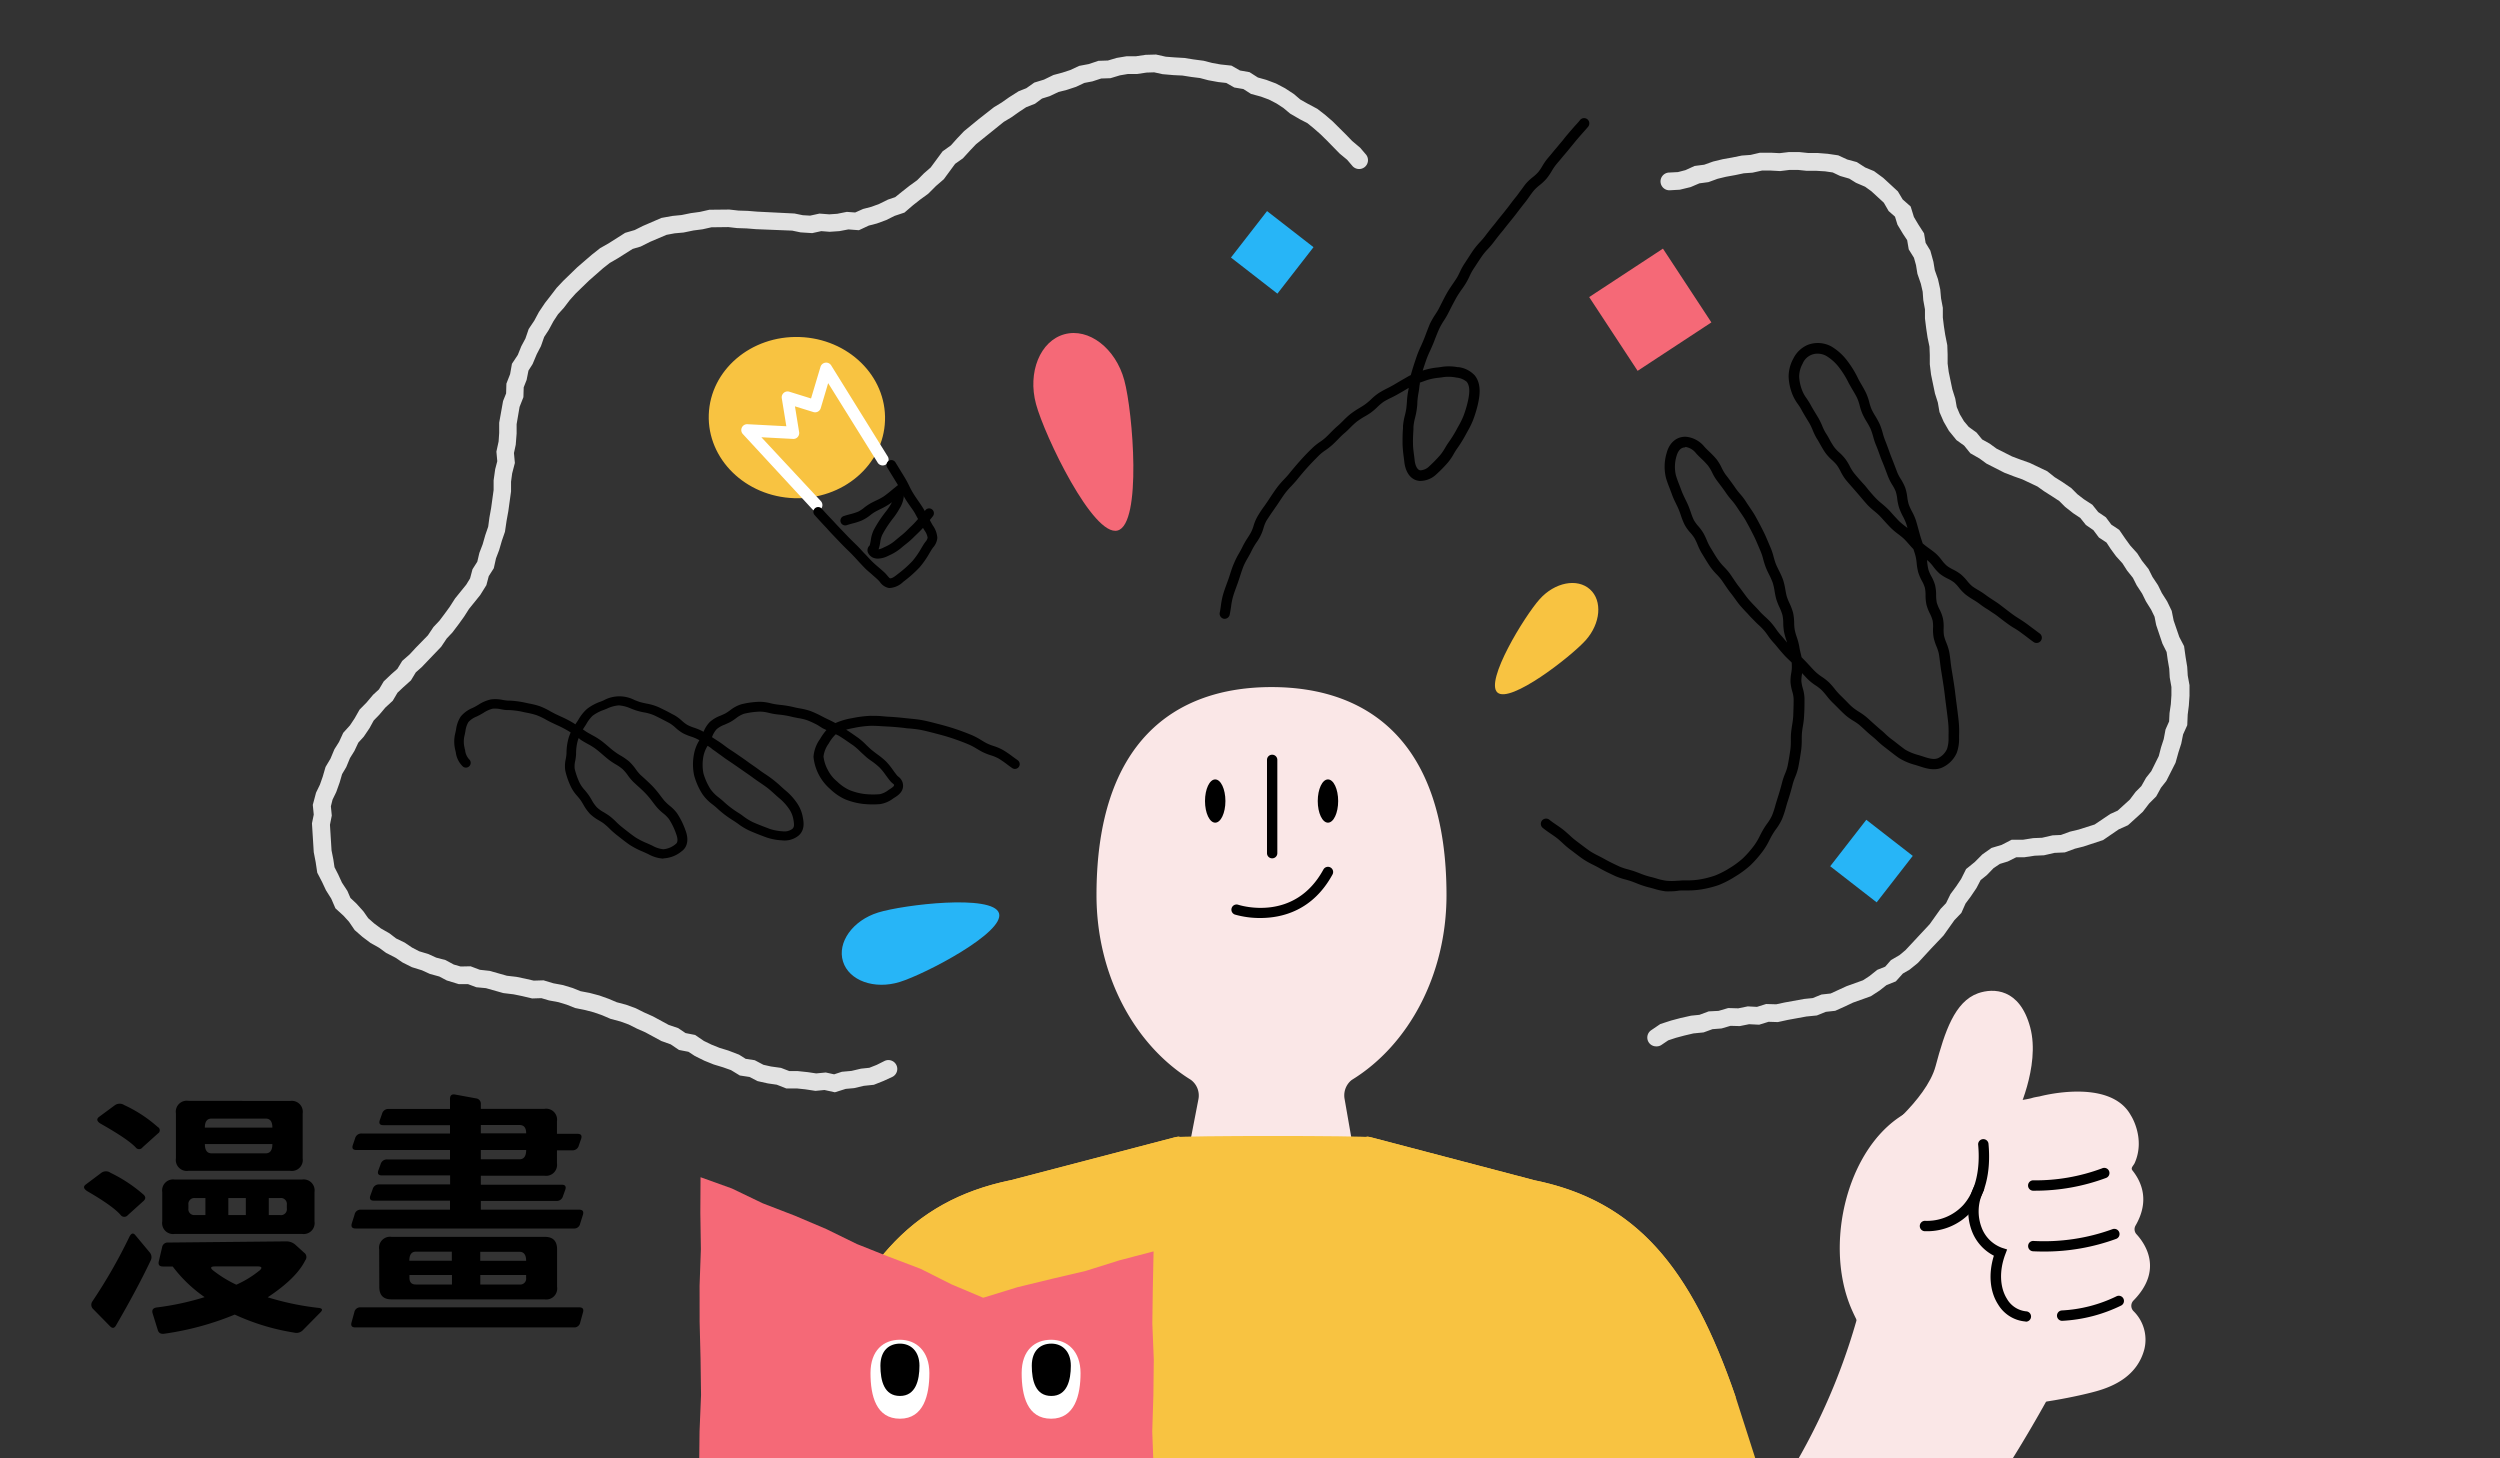 <svg xmlns="http://www.w3.org/2000/svg" viewBox="0 0 600 350"><rect x="0" y="0" width="600" height="350" fill="#333333" stroke="none"/><defs><style>.cls-1{fill:#fae7e7;}.cls-2{fill:#f8c341;}.cls-3{fill:#27b5f7;}.cls-4{fill:#e2e2e2;}.cls-5{fill:#f56977;}.cls-6{fill:#fff;}</style></defs><g id="圖"><path class="cls-1" d="M347.16,214.83c0-36.84-18.8-49.93-42-49.93s-42,13.09-42,49.93c0,19.27,9.18,36,22.62,44.31l.22.17a4.68,4.68,0,0,1,1.61,4.57l-2.44,12.63A11.57,11.57,0,0,0,296.75,288h18.54a9.91,9.91,0,0,0,9.91-9.91l-2.5-14.35a4.74,4.74,0,0,1,1.42-4.3,3.11,3.11,0,0,1,.47-.36C338,250.78,347.16,234.08,347.16,214.83Z"/><path class="cls-2" d="M380.54,153.69c-3.62,4-18.11,15.24-21.16,12.51s6.52-18.36,10.14-22.4,9-5.1,12.06-2.37S384.16,149.65,380.54,153.69Z"/><path class="cls-3" d="M210.76,219c6.1-1.89,27.54-4.44,29,.17s-17.7,14.61-23.81,16.5-12.2-.31-13.63-4.91S204.66,220.9,210.76,219Z"/><polygon class="cls-1" points="400.67 307.4 376.03 313.91 383.01 350 415.73 350 400.67 307.4"/><path class="cls-2" d="M416.55,335.27c-10.68-31.13-23.83-47-48.25-52L329,272.94c-.25-.05-.5-.12-.74-.19a90.95,90.95,0,0,1-45.49,0c-.24.07-.49.14-.74.19l-39.35,10.29c-24.42,5-37.57,20.91-48.25,52L189.66,350H421.27Z"/><path class="cls-2" d="M416.55,335.27c-10.68-31.13-23.83-47-48.26-52L329,272.94c-2-.41-44.95-.41-47,0l-39.35,10.29c-24.42,5-37.57,20.91-48.25,52L189.66,350h218Z"/><path class="cls-4" d="M397.48,251.13a2.12,2.12,0,0,1-1.19-3.88l2.18-1.48,2.59-.84,2.22-.59,2.58-.58,2-.2,2.23-.83,2.37-.12,2.31-.68,2.41.07,2.28-.47,2.21.12,2.2-.69,2.42.07,2-.43,4.75-.86,2-.2,2.13-.86,2.18-.24,3.83-1.76,3.93-1.41,1.54-1,1.91-1.52,1.89-.75,1.38-1.58,2.05-1.19,1.44-1.2,5.8-6.22,2.63-3.69,1.3-1.36,1.06-2.17,1.36-1.84,1.19-1.78,1.2-2.4,2.08-1.68,1.82-1.83,2.21-1.56,2.41-.72,2.42-1.25h2.75l2.4-.38,2.15-.09,2.52-.58,2-.09,2.16-.79,2.09-.5,3.84-1.22,3.76-2.53,1.76-.79,2.92-2.65,1.41-1.87,1.37-1.38,1.13-2,1.25-1.58,1.8-3.63.54-2.08.65-2,.43-2.3.86-1.93.1-2L521,169l.14-2.12,0-2-.4-2.26-.12-2.12-.36-2.09-.27-1.93-1-2L517.48,150l-.39-2-.81-1.66-1.25-2-.92-1.87-1.31-2-.91-1.8-1.4-1.75-1.1-1.72-1.54-1.7-1.29-1.76-1-1.53-1.83-1.21-1.32-1.77-1.79-1.23-1.37-1.71-1.69-1.12-1.93-1.52-1.4-1.4-1.65-1.08-2-1.27L489,116.77l-3.61-1.71-2-.71-2.34-.9-4.28-2.18-1.7-1.24-2.19-1.25-1.49-1.84-1.83-1.31-1.82-2.23-1.26-2.19-1-2.3-.4-2.31-.69-2.17-.94-4.54-.3-2.47V85.19l-.08-2-.45-2.15-.33-2.2-.3-2.42,0-2.17-.4-2.2L461.44,70,461,68.09l-.82-2.38-.34-2.09-.49-1.76-1.25-2-.38-2.22-1-1.51-1.33-2.21L454.8,52l-1.53-1.35-1.15-2-3-2.76-1.5-1.08-2.19-.94-1.6-1-2.21-.64-1.76-.84L438,41.12,436,41l-2.36,0-2.13-.22-2,0-2.26.28-2.37-.13H422.9l-2.29.51-2.1.15-2.05.43-2.21.4-2,.48-2.22.81-2.17.29-2.11.9-2.59.63-2.3.13a2.13,2.13,0,1,1-.23-4.25l2.08-.11,1.8-.47,2.19-1,2.31-.3,2.13-.76,2.3-.56,2.2-.39,2.41-.49,2.08-.15,2.26-.53H425l2.12.11,2.18-.26,2.56,0,2.11.22,2.28,0,2.39.19,2.54.37,2.16,1,2.3.62,2,1.29,2.13.88,2.22,1.63,3.5,3.23,1.15,1.93,1.92,1.7.78,2.52,1,1.69L461.77,56l.38,2.29,1.13,1.85.74,2.69.33,2,.76,2.16.55,2.47.19,2.13.43,2.29,0,2.32.25,2.07.32,2.08.5,2.5.08,2.23v2.17l.26,2,.86,4.14.72,2.3.35,2,.73,1.72,1,1.68,1.16,1.38,1.85,1.33,1.35,1.66,1.8,1,1.66,1.21,3.73,1.88,2,.75,2.25.8,4.19,2,1.81,1.44,1.75,1.09,2.21,1.51,1.45,1.46,1.55,1.2,2.06,1.34,1.39,1.75,1.85,1.26,1.31,1.76,1.9,1.26,1.48,2.16,1.17,1.61,1.67,1.85,1.13,1.78,1.58,2,.94,1.88,1.33,2,.93,1.89,1.27,2,1.09,2.26.47,2.34,1.35,3.93,1.15,2.21.36,2.58.39,2.38.13,2.11.42,2.29,0,2.56-.16,2.36-.27,2.13-.11,2.56-1,2.22-.44,2.2-.66,2.05-.71,2.54-2.22,4.38-1.28,1.62-1.14,2.08-1.69,1.69-1.53,2-3.55,3.22-2.23,1-3.75,2.57L500,203.18l-2,.5-2.44.9-2.48.11-2.52.58-2.23.1-2.55.38h-1.89l-2,1-1.93.59-1.49,1-1.65,1.7-1.47,1.18-1,1.92-1.35,2-1.27,1.71-1,2.25-1.67,1.74-2.63,3.7-3,3.16-3.13,3.4-2,1.62-1.61.93L455,235.53l-2.26.91-1.62,1.28L449,239.1l-4.28,1.53-1.9.9-2.36,1.06-2.26.25-2.15.87-2.51.25-4.44.81-2.42.53-2.22-.07-2.26.7-2.42-.12-2.23.45-2.23-.06-2.14.63L411,247l-2.14.78-2.43.24-2.1.49-2.1.56-1.85.61-1.69,1.14A2.08,2.08,0,0,1,397.48,251.13Z"/><path class="cls-4" d="M200.37,262.15l-2.5-.55-2.16.21-2.43-.37-2-.21-2.57,0-2.28-.9-2.14-.31-2.47-.55-1.94-1-2.32-.35-2.12-1.29-1.92-.68-2.24-.68-2.23-.9-2.3-1.14-1.52-1-2.27-.44-2-1.35-2.22-.79-3.88-2.1-2-.88-2-1-1.92-.7-2.4-.64-2-.86-2-.7-2-.53-2.54-.52-2-.8-1.94-.59-2.31-.43-1.82-.54-2.22.07-2.45-.58-2-.41-2.47-.3-4.16-1.18-2.32-.22-2-.75-2.22,0-2.87-.88-1.8-.95-2.26-.62-1.9-.87-2.39-.74L96.62,231l-1.73-1.17-2.23-1.14L91,227.47l-2.07-1.16L87,224.86l-1.88-1.64-1.36-2-1.34-1.47L80.5,218l-1-2.32-1.26-2-.94-2-1.16-2.24-.38-2.53-.46-2.39-.43-6.91.43-2.11-.23-2.33.78-2.93.93-1.92.67-1.91.68-2.34,1.19-2,.94-2.25,1.11-1.76,1-2.18L84,174.08l1.1-1.66,1.2-2.11,1.7-1.73,1.55-1.84,1.41-1.29,1.13-1.91,1.81-1.72,1.47-1.29,1.16-1.91,1.82-1.6,1.42-1.54,2.93-3,1.34-2,1.43-1.51,1.25-1.66,1.22-1.68,1.28-2,2.68-3.31.92-1.5.58-2.19,1.16-1.83.49-2.1.79-2.06.64-2.24.69-2,.29-2.18.41-2.27.6-4.34,0-2.32.38-2.69.5-1.91-.21-2.3.53-2.44.14-2.06,0-2.44.93-5.2.73-1.83.07-2.35.89-2.28.44-2.48,1.41-2.13.83-2.07,1-1.87.78-2.28,1.34-2,1.12-2.09,1.45-2.16L132.13,71l1.46-1.91,1.55-1.65,3.42-3.31,3.48-3,2-1.58,2-1.13,4-2.54,2.29-.67,2-1,4.42-1.91,2.66-.48,2.15-.21,2.25-.46,2.14-.29,2.3-.52,4.77-.05,2.25.25,2.22.07,2.19.18,9,.45,2,.41,1.76.1,2.23-.49,2.36.18,1.9-.13,2.31-.46,2,.15,1.91-.85,2-.52,1.84-.68,2.13-1.05,1.72-.58L216.48,46l1.83-1.44,1.81-1.31,1.65-1.67,1.59-1.38,2.86-3.88,2-1.43,1.39-1.56,1.75-1.84,3.47-2.85,3.73-2.92,1.85-1.12,1.76-1.24,2.3-1.46,1.85-.73,1.91-1.35,2.32-.71L252.83,18l2.1-.56,1.93-.63,2.15-1,2.32-.44,2.28-.77,2.29-.08L268,13.9l2.39-.4h2.25l2.31-.34,2.5-.07,2.34.52,2.06.16,2.4.14,2.19.35,2.42.32,2.07.53,2,.36,2.62.28,2.05,1.17,2.29.4,2,1.28,2,.56,2.35.88,2.17,1.14,2.11,1.38,1.56,1.33,1.77,1,2.31,1.23L318,27.54l1.84,1.59,3.19,3.17,1.48,1.53,1.91,1.61,1.45,1.69a2.13,2.13,0,0,1-3.23,2.77l-1.33-1.56-1.78-1.47-3.09-3.16-1.53-1.5L315.3,30.8l-1.52-1.24L312,28.64l-2.36-1.37L308,25.9l-1.68-1.09-1.79-.92-1.89-.7-2.4-.65-1.83-1.17L296.23,21l-1.92-1.09-1.95-.22L290,19.26l-2-.53-2.07-.26-2.16-.34-2.11-.1L279,17.8l-2-.44-1.84.06-2.26.34h-2.22l-1.89.32-2.29.69-2.21.07-2.11.69-1.93.37-2,.94-2.22.73-2,.51-2.12,1-1.83.57L248.4,24.9l-2.12.83-1.68,1.11-1.89,1.33-1.79,1.07-6.69,5.39-1.45,1.53L231.1,38l-1.87,1.32-2.72,3.7-1.9,1.64-1.84,1.84-1.9,1.38-1.73,1.36-2.07,1.78-2.37.79-2,1-2.26.83-1.93.5-2.37,1.11-2.53-.19-2.15.41-2.35.16-2-.16-2.18.48-2.8-.18-2-.42L181.42,55l-2.22-.18-2.33-.08-2.06-.24-4.06.05-2.14.48-2.16.28-2.37.49-2.18.2-1.93.36L156.11,58l-2.34,1.17-1.93.57L148.26,62l-1.92,1.11-1.61,1.27-3.35,2.94-3.2,3.1L136.76,72l-1.42,1.86-1.42,1.57-1.1,1.68-1.13,2.09-1.09,1.67-.77,2.2-1,1.92-1,2.38-1,1.58-.44,2.23-.7,1.78-.07,2.36-.92,2.33-.71,4.15,0,2.23-.21,2.7-.43,2,.22,2.38-.65,2.5-.27,2v2.33l-.65,4.72-.42,2.32-.39,2.65-.74,2.14L119.8,132l-.76,2-.53,2.38-1.21,1.9-.57,2.16-1.47,2.36-2.7,3.35L111.38,148l-1.28,1.78-1.51,2-1.37,1.45-1.34,2-4.68,4.89-1.41,1.25-1.16,1.92L96.72,165l-1.32,1.25-1.14,1.93-1.77,1.63-1.44,1.71-1.36,1.4-1,1.83-1.39,2.06L86,178.23l-.94,2L84,181.93l-.9,2.18-1,1.68-.58,2-.82,2.3-.89,1.83-.4,1.59.22,2.22-.44,2.22.38,6.15.43,2.15.28,1.88.87,1.7.92,2,1.31,2,.72,1.68,1.45,1.36,1.67,1.86,1.15,1.64,1.42,1.25,1.61,1.2L93.47,224l1.6,1.23,2.07,1,1.76,1.19,1.69.88,2.24.68,1.86.85,2.22.58,2,1.08,1.64.47,2.39-.05,2.23.84,2.35.26,4.14,1.17,2.25.26,2.19.45,2,.46,2.35-.07,2.36.71,2.32.43,2.33.71,1.89.76,2.16.41,2.34.62,2.24.8,1.93.82,2.23.59,2.33.85,2,1,2.13.95,3.82,2.07,2.24.75,1.76,1.19,2.29.45,2.12,1.44,1.82.88,1.94.78,2.07.63,2.61,1,1.58,1,2.18.33,2.08,1.1,1.83.41,2.39.33,2,.77,2,0,2.45.26,2,.3,2.3-.22,2,.44,1.86-.61,2.3-.21,2.3-.54,2-.21,1.75-.69,2-1a2.13,2.13,0,0,1,1.85,3.83l-2.16,1-2.37.94-2.41.25-2.33.55-2,.18Z"/><path class="cls-1" d="M512.35,279.07c-.32.74-1.08,1.19-.55,1.85,2.29,2.88,4.12,7.41.7,13.27a1.77,1.77,0,0,0,.29,2.06c2.12,2.33,6.4,8.61-.77,15.89a1.81,1.81,0,0,0,0,2.51,9.61,9.61,0,0,1,2.63,9.14c-1.67,6.4-7.27,8.9-11.49,10.09s-14.89,3.42-22.73,3.5c0,0-23.82,4.26-35.94-22.92-7.6-17.07,0-43.8,17-49.08,4.44-1.38,9.84-1.81,13.39.08a5.87,5.87,0,0,1,.72.43c.15-.22.68-.48,2.08-.69,13.3-2,8.05-1.43,11.82-2.06,0,0,16.92-4.61,21.92,4.58C511.44,267.72,514.94,273.16,512.35,279.07Z"/><path class="cls-1" d="M483.78,268s6-12,3.47-21.44-8.89-9.45-12.51-8.18c-5.63,2-8,9.27-10.2,17.5s-14.18,17.36-14.18,17.36"/><path class="cls-1" d="M493.78,331.36,446.84,312.1A149.86,149.86,0,0,1,431.67,350h51.39C489.57,339.52,493.78,331.36,493.78,331.36Z"/><ellipse cx="291.65" cy="192.25" rx="2.45" ry="5.19"/><ellipse cx="318.71" cy="192.25" rx="2.45" ry="5.19"/><path d="M305.32,206a1.23,1.23,0,0,1-1.24-1.24V182.37a1.24,1.24,0,0,1,2.48,0v22.36A1.23,1.23,0,0,1,305.32,206Z"/><path d="M302.48,220.32a21.78,21.78,0,0,1-6.09-.82,1.24,1.24,0,1,1,.78-2.36h0c.55.17,13.54,4.23,20.45-8.46a1.24,1.24,0,1,1,2.18,1.2C315.07,218.56,307.69,220.32,302.48,220.32Z"/><polygon class="cls-5" points="276.54 343.55 276.81 334.92 276.91 326.29 276.56 317.66 276.68 309.03 276.86 300.33 268.62 302.49 260.56 305.02 252.33 306.95 244.12 308.95 235.97 311.46 228.33 308.23 220.98 304.53 213.3 301.61 205.66 298.57 198.28 294.96 190.72 291.75 183.05 288.79 175.64 285.23 168.13 282.53 168.08 291.04 168.21 299.79 167.9 308.54 167.91 317.29 168.13 326.04 168.25 334.79 167.89 343.54 167.82 350 276.78 350 276.54 343.55"/><path class="cls-6" d="M223.05,329.54c0,5.26-1.36,10.95-7.06,10.95s-7.07-5.45-7.07-10.95,3.16-8,7.07-8S223.05,324.28,223.05,329.54Z"/><path d="M220.67,327.77c0,3.49-.9,7.26-4.68,7.26s-4.69-3.61-4.69-7.26,2.1-5.3,4.69-5.3S220.67,324.28,220.67,327.77Z"/><path class="cls-6" d="M259.33,329.54c0,5.26-1.36,10.95-7.06,10.95s-7.07-5.45-7.07-10.95,3.17-8,7.07-8S259.33,324.28,259.33,329.54Z"/><path d="M257,327.77c0,3.49-.9,7.26-4.68,7.26s-4.69-3.61-4.69-7.26,2.1-5.3,4.69-5.3S257,324.28,257,327.77Z"/><ellipse class="cls-2" cx="191.24" cy="100.22" rx="19.35" ry="21.16" transform="translate(84.65 287.98) rotate(-88.07)"/><path class="cls-6" d="M195.92,122.64a1.39,1.39,0,0,1-1-.46l-16.63-18a1.42,1.42,0,0,1-.25-1.56,1.4,1.4,0,0,1,1.36-.81l9.32.49-1.09-6.71A1.41,1.41,0,0,1,189.41,94l5.24,1.63,2.27-7.59a1.42,1.42,0,0,1,2.56-.35L213,109.46a1.42,1.42,0,1,1-2.41,1.49l-11.83-19-1.78,6a1.41,1.41,0,0,1-1.78.94l-4.41-1.37,1,6.18a1.42,1.42,0,0,1-.34,1.18,1.36,1.36,0,0,1-1.13.46l-7.59-.4L197,120.26a1.42,1.42,0,0,1-.07,2A1.45,1.45,0,0,1,195.92,122.64Z"/><path d="M213.68,141.11a2.88,2.88,0,0,1-.41,0,3.43,3.43,0,0,1-2.1-1.44c-.14-.16-.27-.32-.41-.46-.47-.46-1-.89-1.47-1.32s-1.2-1-1.78-1.6-1.14-1.19-1.69-1.8-.86-.93-1.3-1.39-.88-.88-1.33-1.32S202,130.6,201.44,130l-1.15-1.2c-.62-.65-1.24-1.3-1.85-2l-.94-1c-.67-.72-1.34-1.45-2-2.19a1.16,1.16,0,0,1,.1-1.63,1.15,1.15,0,0,1,1.62.1c.65.73,1.31,1.45,2,2.17l.95,1c.59.66,1.2,1.29,1.81,1.93l1.17,1.22c.54.58,1.11,1.14,1.68,1.7s.92.9,1.37,1.36.9,1,1.34,1.44,1.07,1.16,1.63,1.72,1.06,1,1.64,1.49,1.07.92,1.58,1.4c.2.2.39.43.58.65s.5.61.65.63c.47.06,1.13-.45,1.71-.9l.09-.08a27.31,27.31,0,0,0,3.56-3.15,19.72,19.72,0,0,0,2.12-3.06l.54-.89c.13-.22.29-.43.45-.65a2.21,2.21,0,0,0,.54-1,3.9,3.9,0,0,0-.76-1.77l-.15-.26c-.38-.63-.73-1.27-1.09-1.92s-.67-1.23-1-1.84-.74-1.14-1.15-1.73-.85-1.21-1.24-1.86-.74-1.32-1.07-2-.64-1.25-1-1.83-.74-1.21-1.11-1.81-.77-1.24-1.14-1.87a1.15,1.15,0,0,1,2-1.18l1.13,1.84c.37.61.75,1.22,1.12,1.84s.74,1.31,1.07,2,.64,1.25,1,1.83.74,1.14,1.15,1.73.85,1.22,1.24,1.87.74,1.27,1.09,1.92.67,1.23,1,1.83l.15.25a5.75,5.75,0,0,1,1.09,3,4,4,0,0,1-1,2.28c-.12.16-.25.33-.35.49l-.52.86a22,22,0,0,1-2.37,3.41,30.11,30.11,0,0,1-3.86,3.44l-.09.07A5.13,5.13,0,0,1,213.68,141.11Z"/><path d="M210.7,134.07a3.12,3.12,0,0,1-1.13-.21,2.42,2.42,0,0,1-1.3-1.33,1.53,1.53,0,0,1,.45-1.62h0a10.29,10.29,0,0,0,.27-1.26,8.07,8.07,0,0,1,.69-2.41,28,28,0,0,1,2.07-3.33c.22-.31.46-.62.69-.93a15.15,15.15,0,0,0,1.39-2l.23-.45c-.23.18-.47.35-.69.5a17.82,17.82,0,0,1-2.16,1.19c-.39.2-.78.39-1.15.6a9.27,9.27,0,0,0-1.2.83,10,10,0,0,1-2,1.25,15.25,15.25,0,0,1-2.32.75c-.44.12-.87.24-1.29.38a1.15,1.15,0,1,1-.73-2.18c.47-.16.95-.29,1.43-.42a14.39,14.39,0,0,0,2-.63,7.53,7.53,0,0,0,1.5-1,12.45,12.45,0,0,1,1.48-1c.41-.22.83-.43,1.25-.64a14.53,14.53,0,0,0,1.88-1c.77-.53,1.6-1.22,2.4-1.89l2-1.63.42,1.8a6.75,6.75,0,0,1-1,4.63,17.3,17.3,0,0,1-1.59,2.38c-.23.29-.45.58-.65.87a24.93,24.93,0,0,0-1.91,3.06,6.29,6.29,0,0,0-.47,1.74,10,10,0,0,1-.4,1.73,4.76,4.76,0,0,0,1.32-.5l.46-.21a9.68,9.68,0,0,0,2.39-1.57l1.06-.88a17.08,17.08,0,0,0,1.47-1.28l.87-.86a19,19,0,0,0,1.48-1.51l.68-.78c.53-.6,1-1.17,1.48-1.78a1.14,1.14,0,0,1,1.6-.24,1.16,1.16,0,0,1,.25,1.61c-.51.68-1.07,1.31-1.61,1.93l-.65.75c-.52.61-1.08,1.15-1.63,1.68-.28.27-.56.53-.83.81a18.46,18.46,0,0,1-1.66,1.46c-.33.26-.67.53-1,.81a11.92,11.92,0,0,1-3,1.94l-.42.2A5.86,5.86,0,0,1,210.7,134.07Z"/><path d="M159.18,206.07a8.44,8.44,0,0,1-3.61-1.09l-.66-.3-.6-.27a19.24,19.24,0,0,1-3.18-1.64c-.95-.66-1.87-1.39-2.76-2.09l-.51-.4a20.45,20.45,0,0,1-1.59-1.42,13.93,13.93,0,0,0-1.41-1.25c-.35-.26-.73-.48-1.11-.71a10.44,10.44,0,0,1-2.15-1.57,11.06,11.06,0,0,1-1.59-2.22c-.21-.36-.42-.72-.66-1.06s-.53-.68-.8-1a9.46,9.46,0,0,1-1.54-2.24,18.26,18.26,0,0,1-1.34-3.85,7.58,7.58,0,0,1,.11-2.79,11.05,11.05,0,0,0,.18-1.29v-.11a13.54,13.54,0,0,1,.57-3.87c.13-.37.27-.74.43-1.1-.32-.22-.65-.43-1-.62a26.7,26.7,0,0,0-2.45-1.23l-1.19-.56c-.49-.24-1-.5-1.43-.76a16.12,16.12,0,0,0-2.15-1,19.06,19.06,0,0,0-2.34-.58c-.4-.08-.81-.16-1.21-.26a19.57,19.57,0,0,0-3.21-.38l-.31,0c-.51,0-1-.11-1.45-.19a6.68,6.68,0,0,0-2-.13,7.25,7.25,0,0,0-2.2,1l-.85.49-.75.38a5.25,5.25,0,0,0-2,1.34,5.65,5.65,0,0,0-.72,2.18c-.06.33-.13.66-.2,1a6.05,6.05,0,0,0,0,3c0,.19.09.37.13.56a3.74,3.74,0,0,0,.95,2.18,1.15,1.15,0,0,1-1.44,1.79,5.65,5.65,0,0,1-1.75-3.47l-.12-.51a8.45,8.45,0,0,1,0-4.09c.07-.28.13-.58.19-.87a7.32,7.32,0,0,1,1.11-3.09,7.17,7.17,0,0,1,2.79-2.05c.24-.11.46-.22.68-.34s.52-.3.78-.45a8.92,8.92,0,0,1,3-1.28,8.52,8.52,0,0,1,2.82.12,10.35,10.35,0,0,0,1.23.16l.31,0a22.71,22.71,0,0,1,3.58.44l1.15.25a18.2,18.2,0,0,1,2.64.66,17.29,17.29,0,0,1,2.49,1.2c.44.24.88.48,1.34.71l1.14.53a28.83,28.83,0,0,1,2.66,1.34c.31.18.61.37.91.57.09-.15.19-.3.29-.44s.33-.5.49-.76a10.15,10.15,0,0,1,2-2.49,11.55,11.55,0,0,1,3.32-1.78l.68-.28a7.87,7.87,0,0,1,7.44-.07c.37.14.75.29,1.13.42.53.17,1.12.29,1.73.42a12.7,12.7,0,0,1,2.94.88c1.05.51,2.08,1,3.12,1.59l.53.27a9.52,9.52,0,0,1,1.92,1.41A9,9,0,0,0,165,174a10.91,10.91,0,0,0,1.65.67,12.94,12.94,0,0,1,2.15.93l.07,0a7.11,7.11,0,0,1,1.47-2.31,8,8,0,0,1,2.6-1.54c.43-.19.84-.36,1.2-.56a12.58,12.58,0,0,0,1.11-.74,8.31,8.31,0,0,1,2.65-1.42,20.63,20.63,0,0,1,4.28-.6,10.73,10.73,0,0,1,2.79.36,13.2,13.2,0,0,0,1.4.27l.76.1a24,24,0,0,1,3.36.55c.49.13,1,.22,1.49.31a15.32,15.32,0,0,1,2.57.64,25.23,25.23,0,0,1,2.68,1.24c.42.22.85.44,1.27.64.62.29,1.28.61,2,1a16.31,16.31,0,0,1,4-1.18,27.57,27.57,0,0,1,4.36-.56c1,0,2,0,2.94.1L213,172c1.32.06,2.67.17,4.16.34l1.29.13c.93.09,1.89.18,2.85.36,1.21.23,2.41.54,3.58.85l.48.12c1.56.41,2.84.78,4,1.17s2.58.92,3.91,1.47a17.51,17.51,0,0,1,2.23,1.19c.49.3.95.58,1.42.81a12.1,12.1,0,0,0,1.58.61,12,12,0,0,1,2.3,1,23.62,23.62,0,0,1,2.26,1.55l1.17.84a1.15,1.15,0,1,1-1.3,1.9c-.42-.29-.83-.59-1.23-.89a23,23,0,0,0-2.06-1.42,10.1,10.1,0,0,0-1.88-.77,14.31,14.31,0,0,1-1.86-.73c-.56-.28-1.08-.6-1.59-.9a15.18,15.18,0,0,0-1.92-1c-1.28-.53-2.54-1-3.76-1.41s-2.34-.73-3.85-1.12l-.49-.13c-1.12-.29-2.28-.59-3.41-.81-.86-.16-1.72-.24-2.64-.33-.45,0-.9-.08-1.35-.14-1.43-.16-2.73-.27-4-.33l-1.28-.07c-.94-.06-1.84-.11-2.73-.09a23.77,23.77,0,0,0-4,.52c-.64.12-1.24.25-1.81.4.85.53,1.67,1.11,2.47,1.67l.45.31a17.81,17.81,0,0,1,2,1.78c.4.38.79.76,1.21,1.11s.85.66,1.29,1a19.69,19.69,0,0,1,2.13,1.73,16.46,16.46,0,0,1,1.7,2.1c.34.47.66.91,1,1.32a3.85,3.85,0,0,0,.3.27,2.78,2.78,0,0,1,1,1.38c.58,2.07-1.15,3.16-2,3.68l-.29.19a6.88,6.88,0,0,1-3.14,1.33,21.4,21.4,0,0,1-4.22-.07,16.54,16.54,0,0,1-4.15-1.09,12.86,12.86,0,0,1-3.58-2.46,11.75,11.75,0,0,1-4-7.71,8.3,8.3,0,0,1,1.57-4.3,14.17,14.17,0,0,1,1.53-2.15l-.91-.43L196.2,174a24,24,0,0,0-2.44-1.13,12.31,12.31,0,0,0-2.17-.52c-.56-.11-1.12-.21-1.67-.35a20.74,20.74,0,0,0-3-.5l-.77-.09a16.21,16.21,0,0,1-1.63-.32,8.65,8.65,0,0,0-2.18-.3,18.85,18.85,0,0,0-3.8.52,6.82,6.82,0,0,0-1.9,1.07,12.4,12.4,0,0,1-1.31.87c-.47.26-1,.47-1.42.67A6.35,6.35,0,0,0,172,175a5.76,5.76,0,0,0-1.12,1.92v0l1.4.91c.66.41,1.28.88,1.88,1.33s1,.71,1.45,1c1.14.75,2.25,1.53,3.37,2.31l1,.73c.77.53,1.54,1.06,2.29,1.62.47.35.95.68,1.44,1s1.28.87,1.9,1.36,1.22,1,1.79,1.53.86.78,1.3,1.15a14.5,14.5,0,0,1,2.52,2.79,8.61,8.61,0,0,1,1.47,3.59c.19,1,.53,2.91-1,4.28a5.33,5.33,0,0,1-4.06,1.16A13.56,13.56,0,0,1,184,201c-1.75-.64-3.06-1.16-4.26-1.7a14.9,14.9,0,0,1-2.62-1.6c-.44-.31-.88-.61-1.33-.89a24.16,24.16,0,0,1-3.71-2.85c-.32-.29-.65-.56-1-.84a10.71,10.71,0,0,1-2.48-2.5,16.31,16.31,0,0,1-2-4.49,12.77,12.77,0,0,1-.07-5,9.6,9.6,0,0,1,1.32-3.47l-.24-.14a10.46,10.46,0,0,0-1.75-.74,12.93,12.93,0,0,1-2-.83,10.11,10.11,0,0,1-1.78-1.34,8.69,8.69,0,0,0-1.48-1.1l-.53-.28c-1-.52-2-1.05-3.07-1.55a10.58,10.58,0,0,0-2.4-.7,16.49,16.49,0,0,1-2-.49c-.41-.14-.82-.3-1.23-.46a8.57,8.57,0,0,0-2.88-.74,8.23,8.23,0,0,0-2.86.8l-.7.28a10,10,0,0,0-2.69,1.4,8.48,8.48,0,0,0-1.52,2c-.17.28-.35.55-.53.82l-.3.46.69.48c.46.31,1,.58,1.49.87a19.3,19.3,0,0,1,2.13,1.3c.7.52,1.36,1.09,2,1.64.41.35.82.7,1.24,1a13.66,13.66,0,0,0,1.51,1,14.73,14.73,0,0,1,2,1.38,11.87,11.87,0,0,1,1.63,1.88,10.39,10.39,0,0,0,1.11,1.35l1,.9c.69.64,1.41,1.31,2.07,2a24.6,24.6,0,0,1,1.73,2.1c.31.4.61.8.92,1.18a12.46,12.46,0,0,0,1.34,1.27,9.51,9.51,0,0,1,1.72,1.75,18.34,18.34,0,0,1,2,4c1.17,3,0,4.53-.84,5.13a7.4,7.4,0,0,1-4.4,1.73Zm-20.29-28.94c-.07.16-.13.33-.19.5a11.55,11.55,0,0,0-.44,3.22V181a11.36,11.36,0,0,1-.2,1.58,5.53,5.53,0,0,0-.13,1.94,17,17,0,0,0,1.19,3.38,7.7,7.7,0,0,0,1.2,1.7c.31.37.63.76.93,1.18s.51.79.75,1.2a9,9,0,0,0,1.25,1.78,8.3,8.3,0,0,0,1.7,1.21c.42.26.85.52,1.27.82a16.3,16.3,0,0,1,1.65,1.45,16.84,16.84,0,0,0,1.41,1.27l.52.41c.86.68,1.75,1.38,2.64,2a17.63,17.63,0,0,0,2.8,1.44l.62.27.69.32a6.85,6.85,0,0,0,2.64.87h0a5.26,5.26,0,0,0,3-1.27c.65-.48.39-1.61.06-2.48a15.75,15.75,0,0,0-1.71-3.51,7.69,7.69,0,0,0-1.31-1.31,12.64,12.64,0,0,1-1.61-1.53c-.34-.41-.66-.83-1-1.27a21.55,21.55,0,0,0-1.56-1.9c-.61-.64-1.27-1.26-2-1.91l-1-.92a11.76,11.76,0,0,1-1.38-1.64,9.41,9.41,0,0,0-1.3-1.52,10.87,10.87,0,0,0-1.67-1.15,17.2,17.2,0,0,1-1.74-1.18c-.44-.35-.87-.72-1.3-1.09-.63-.55-1.23-1.06-1.87-1.53a15.45,15.45,0,0,0-1.87-1.13c-.54-.31-1.11-.62-1.65-1ZM169.82,179a7.5,7.5,0,0,0-1,2.51,10.94,10.94,0,0,0,0,4.08,14.49,14.49,0,0,0,1.73,3.85,9.51,9.51,0,0,0,2,2c.38.3.75.6,1.1.92a22.09,22.09,0,0,0,3.36,2.59c.49.3,1,.64,1.45,1a14.12,14.12,0,0,0,2.23,1.37c1.15.51,2.42,1,4.12,1.64a12,12,0,0,0,3,.55,3.17,3.17,0,0,0,2.35-.58c.44-.39.5-.9.27-2.16a6.4,6.4,0,0,0-1.08-2.67,12.43,12.43,0,0,0-2.11-2.35c-.47-.39-.93-.8-1.38-1.21s-1.1-1-1.66-1.43-1.16-.84-1.78-1.26-1-.69-1.52-1.06c-.73-.55-1.48-1.06-2.23-1.58l-1.06-.74c-1.1-.77-2.2-1.53-3.32-2.27-.53-.36-1-.74-1.55-1.12s-1.15-.86-1.73-1.23C170.63,179.49,170.22,179.22,169.82,179Zm30.77-2.78a9.26,9.26,0,0,0-1.7,2.23,6.65,6.65,0,0,0-1.25,3.1,8.85,8.85,0,0,0,1.08,3.31,8.36,8.36,0,0,0,2.18,2.69,10.68,10.68,0,0,0,2.93,2.05,14.39,14.39,0,0,0,3.58.95,18.48,18.48,0,0,0,3.77.05,5.19,5.19,0,0,0,2.06-1l.31-.2c1.11-.7,1.06-.89,1-1.12l-.28-.24a4.85,4.85,0,0,1-.57-.54c-.4-.48-.77-1-1.12-1.46a14.23,14.23,0,0,0-1.46-1.81,16,16,0,0,0-1.87-1.52c-.48-.34-1-.69-1.4-1.06s-.9-.81-1.33-1.22a15.77,15.77,0,0,0-1.78-1.56l-.46-.31c-1-.69-2-1.4-3-2Z"/><path class="cls-5" d="M269.83,91.25c2.08,7.68,4.25,34.48-1.6,36.07S250.73,104.67,248.65,97s1-15.19,6.82-16.78S267.75,83.57,269.83,91.25Z"/><path d="M294,148.51l-.26,0a1.25,1.25,0,0,1-1-1.49c.12-.54.19-1.09.27-1.64a18.62,18.62,0,0,1,.47-2.48c.25-.92.58-1.81.89-2.67.16-.43.32-.86.47-1.29s.27-.81.4-1.22c.29-.89.59-1.82,1-2.72a18.47,18.47,0,0,1,1.13-2.22c.29-.51.57-1,.8-1.49a19.41,19.41,0,0,1,1.23-2.15c.3-.47.61-.94.87-1.44a8.93,8.93,0,0,0,.61-1.59,10.51,10.51,0,0,1,1-2.3c.49-.82,1-1.6,1.57-2.36l.76-1.1.66-1c.53-.8,1.09-1.64,1.69-2.44a22.64,22.64,0,0,1,1.61-1.86c.39-.41.78-.83,1.14-1.26l.14-.18c.82-1,1.66-2,2.55-3s1.84-2,2.88-3a13.11,13.11,0,0,1,1.87-1.52,12.11,12.11,0,0,0,1.39-1.07c.4-.37.79-.76,1.17-1.15.57-.58,1.16-1.17,1.81-1.72.42-.36.82-.77,1.25-1.19a18.83,18.83,0,0,1,1.79-1.64,22.05,22.05,0,0,1,2-1.34c.49-.3,1-.6,1.46-.93A14.66,14.66,0,0,0,329,95.9a13.05,13.05,0,0,1,1.87-1.55A22.37,22.37,0,0,1,333,93.17c.51-.26,1-.52,1.52-.82l.94-.56c.86-.51,1.74-1,2.64-1.53l.51-.25c0-.13.06-.27.1-.4.4-1.44.88-2.86,1.29-4.07a25.09,25.09,0,0,1,1-2.42c.22-.5.45-1,.65-1.49s.37-.92.54-1.39c.32-.84.65-1.71,1-2.55a20,20,0,0,1,1.23-2.14c.34-.52.65-1,.92-1.52l.61-1.21c.43-.84.86-1.7,1.34-2.54s.92-1.45,1.38-2.14c.32-.46.63-.92.93-1.39s.54-1,.81-1.55a15,15,0,0,1,1.11-2l.83-1.27c.46-.71.91-1.42,1.4-2.11a21,21,0,0,1,1.46-1.74,17.41,17.41,0,0,0,1.16-1.35c.54-.72,1.1-1.43,1.66-2.14l.82-1c.62-.81,1.27-1.6,1.91-2.39l.6-.76c.38-.46.74-.94,1.1-1.42s.89-1.18,1.37-1.76.73-1,1.11-1.48.83-1.17,1.3-1.74a12.46,12.46,0,0,1,1.65-1.54,10.35,10.35,0,0,0,1.31-1.22,11.77,11.77,0,0,0,1-1.49,13.28,13.28,0,0,1,1.27-1.82c.43-.5.85-1,1.27-1.52s.86-1,1.3-1.55.87-1,1.29-1.56.83-1,1.26-1.53l1.24-1.43c.47-.52.94-1,1.39-1.58a1.25,1.25,0,0,1,1.77-.16,1.28,1.28,0,0,1,.16,1.78c-.47.55-.95,1.09-1.43,1.63s-.81.92-1.21,1.39-.82,1-1.22,1.48-.88,1.09-1.33,1.62-.86,1-1.28,1.52-.86,1-1.3,1.55a12.87,12.87,0,0,0-1,1.51,14.57,14.57,0,0,1-1.25,1.8,12.77,12.77,0,0,1-1.62,1.52,10,10,0,0,0-1.33,1.23c-.41.48-.78,1-1.18,1.57s-.78,1.09-1.22,1.63-.87,1.11-1.3,1.67-.75,1-1.14,1.48l-.61.76c-.63.78-1.27,1.56-1.88,2.36l-.83,1c-.55.69-1.09,1.39-1.62,2.09a18.33,18.33,0,0,1-1.32,1.54,16.71,16.71,0,0,0-1.26,1.5c-.47.66-.91,1.34-1.35,2-.28.43-.56.87-.85,1.3a13.93,13.93,0,0,0-.93,1.72,16.4,16.4,0,0,1-.95,1.8c-.31.5-.64,1-1,1.47-.46.68-.9,1.31-1.28,2s-.87,1.61-1.28,2.41c-.21.42-.41.83-.63,1.24a18.83,18.83,0,0,1-1,1.71,17.87,17.87,0,0,0-1.07,1.85c-.36.77-.66,1.55-1,2.39-.18.48-.37,1-.56,1.44s-.46,1.06-.7,1.59a23.35,23.35,0,0,0-.92,2.19c-.27.78-.57,1.66-.85,2.56l.28-.09a16.49,16.49,0,0,1,3.3-.66l.63-.08a11.46,11.46,0,0,1,4.13,0l.24,0a6.42,6.42,0,0,1,3.92,2c1.57,2,1.26,4.62.74,6.94a29.31,29.31,0,0,1-1.16,3.79,20.52,20.52,0,0,1-1.35,2.74l-.43.79a32.19,32.19,0,0,1-2.08,3.34c-.26.36-.49.75-.72,1.14A13.31,13.31,0,0,1,347.5,111a33.46,33.46,0,0,1-2.77,2.83,5.64,5.64,0,0,1-4.06,1.59c-2-.19-3.34-1.92-3.64-4.62l-.12-1a31.52,31.52,0,0,1-.3-3.27c0-1.26,0-2.52.11-3.73l0-.55a15.51,15.51,0,0,1,.45-2.56,15.14,15.14,0,0,0,.34-1.65c.07-.53.11-1.06.15-1.6a19,19,0,0,1,.31-2.63q.08-.35.12-.72l-1.41.84-1,.57c-.54.32-1.1.61-1.66.89a21.05,21.05,0,0,0-1.9,1,12.18,12.18,0,0,0-1.52,1.27,13.92,13.92,0,0,1-1.58,1.36c-.52.37-1.07.7-1.61,1a20.55,20.55,0,0,0-1.79,1.18,20.17,20.17,0,0,0-1.55,1.43c-.44.45-.9.9-1.41,1.33s-1.08,1-1.63,1.57-.83.83-1.26,1.23a16.89,16.89,0,0,1-1.63,1.28,10.49,10.49,0,0,0-1.55,1.23c-1,1-1.93,1.95-2.8,2.91s-1.68,1.94-2.47,2.91l-.14.17c-.4.48-.82.93-1.25,1.39a19.43,19.43,0,0,0-1.44,1.64c-.55.74-1.08,1.55-1.6,2.33-.22.34-.45.68-.68,1s-.51.76-.78,1.13c-.53.76-1,1.48-1.48,2.22a8.71,8.71,0,0,0-.71,1.77,10.88,10.88,0,0,1-.79,2c-.29.55-.62,1.08-1,1.6a17.34,17.34,0,0,0-1.08,1.88c-.27.58-.59,1.13-.89,1.66a18.4,18.4,0,0,0-1,1.91c-.33.83-.62,1.71-.89,2.56l-.42,1.26c-.15.45-.32.89-.48,1.34-.31.85-.61,1.66-.83,2.48a16.77,16.77,0,0,0-.4,2.15c-.09.61-.18,1.22-.31,1.82A1.25,1.25,0,0,1,294,148.51Zm46.77-56.69c0,.2,0,.4-.07.6-.07.63-.14,1.28-.27,1.93a18.17,18.17,0,0,0-.27,2.29c0,.59-.08,1.18-.16,1.76a17.52,17.52,0,0,1-.39,1.89,13.19,13.19,0,0,0-.38,2.12l0,.56c-.07,1.16-.14,2.36-.11,3.51,0,1,.15,2,.28,3l.12,1c0,.23.29,2.29,1.38,2.4a3.26,3.26,0,0,0,2.15-1,33.6,33.6,0,0,0,2.57-2.63,11.68,11.68,0,0,0,1.2-1.75c.26-.44.53-.88.82-1.3a28.84,28.84,0,0,0,1.92-3.07c.14-.27.3-.55.45-.82a20.54,20.54,0,0,0,1.19-2.4,25.81,25.81,0,0,0,1.06-3.46c.41-1.82.66-3.67-.26-4.83a4.46,4.46,0,0,0-2.49-1l-.24-.05a9.12,9.12,0,0,0-3.24,0l-.66.08a14.22,14.22,0,0,0-2.79.54l-.72.25C341.51,91.58,341.15,91.69,340.81,91.82Z"/><path d="M400.86,213.92a10.8,10.8,0,0,1-1.13,0,16.9,16.9,0,0,1-2.81-.63c-.44-.12-.88-.25-1.32-.35a22.51,22.51,0,0,1-2.94-1l-1.05-.4c-.49-.17-1-.31-1.48-.45a16.08,16.08,0,0,1-2.53-.86l-.09-.05c-1.21-.56-2.46-1.15-3.66-1.84-.45-.26-.93-.5-1.4-.74a21.37,21.37,0,0,1-2.28-1.26c-.76-.5-1.48-1.06-2.18-1.59-.39-.3-.78-.6-1.18-.89a21.05,21.05,0,0,1-1.8-1.54c-.46-.42-.89-.82-1.34-1.17s-1-.72-1.51-1.07-1.24-.85-1.84-1.34a1.26,1.26,0,1,1,1.59-1.95c.52.42,1.08.8,1.67,1.2s1.1.75,1.64,1.18,1,.86,1.5,1.3a17.45,17.45,0,0,0,1.58,1.35l1.23.93c.69.53,1.34,1,2,1.48a19.29,19.29,0,0,0,2,1.12c.52.26,1,.52,1.52.8,1.12.64,2.32,1.21,3.48,1.75l.1.05a13.29,13.29,0,0,0,2.13.71c.55.16,1.11.31,1.65.51l1.1.41a18.15,18.15,0,0,0,2.61.87c.48.11,1,.25,1.44.39a14,14,0,0,0,2.39.54,14.37,14.37,0,0,0,2.53,0c.47,0,.93-.07,1.4-.08l.9,0a18.92,18.92,0,0,0,3-.21,22.7,22.7,0,0,0,3.78-.94,20.76,20.76,0,0,0,3.44-1.74,21.39,21.39,0,0,0,3.3-2.42,24.66,24.66,0,0,0,2.71-3.1,14.74,14.74,0,0,0,1.35-2.28c.22-.44.45-.88.7-1.32a17.29,17.29,0,0,1,1-1.55,11.3,11.3,0,0,0,1.22-2,20.26,20.26,0,0,0,.81-2.46c.15-.52.3-1,.47-1.56.44-1.35.84-2.71,1.18-4.07a16.21,16.21,0,0,1,.66-1.93,11.41,11.41,0,0,0,.63-1.9c.24-1.23.47-2.57.67-4a16.27,16.27,0,0,0,.1-2.13c0-.62,0-1.26.07-1.91s.15-1.22.25-1.84a19.1,19.1,0,0,0,.26-2.17v-.13c.05-1.29.1-2.62.09-3.9a7.28,7.28,0,0,0-.34-1.84,11.42,11.42,0,0,1-.41-2.17,10.74,10.74,0,0,1,.18-2.22,7.48,7.48,0,0,0,.13-1.84A5.4,5.4,0,0,0,430,159l-.27-.27c-.54-.52-1.07-1-1.58-1.57s-.94-1.07-1.38-1.6-.76-.94-1.17-1.37a17.29,17.29,0,0,1-1.34-1.71,13.39,13.39,0,0,0-1.08-1.39c-.38-.42-.8-.82-1.25-1.23s-1-1-1.54-1.54-.76-.84-1.16-1.25-1-1.06-1.51-1.64-.94-1.21-1.38-1.81-.65-.9-1-1.33c-.49-.61-.91-1.25-1.33-1.86s-.61-.92-.94-1.36a14.16,14.16,0,0,0-1.12-1.27,15.86,15.86,0,0,1-1.47-1.74c-.49-.71-.94-1.45-1.38-2.17l-.72-1.18a15,15,0,0,1-1-2.08,14.57,14.57,0,0,0-.71-1.48,9.79,9.79,0,0,0-1-1.31,9.66,9.66,0,0,1-1.38-1.94,16.94,16.94,0,0,1-.88-2.21c-.18-.53-.35-1-.56-1.5s-.41-.89-.62-1.33c-.36-.73-.73-1.5-1-2.3-.14-.38-.29-.76-.43-1.15-.33-.84-.67-1.71-.94-2.61a11.33,11.33,0,0,1,.14-6.09c.67-2.6,2.6-4.11,4.9-3.86a6.51,6.51,0,0,1,4.17,2.38c.38.42.79.81,1.2,1.21a20.39,20.39,0,0,1,1.69,1.77,11.24,11.24,0,0,1,1.26,2.1,11.63,11.63,0,0,0,.86,1.5l.62.81c.6.81,1.23,1.65,1.82,2.52.31.46.68.9,1.07,1.37a14.25,14.25,0,0,1,1.46,1.92c.29.47.61.93.92,1.39.46.67.93,1.36,1.34,2.1.69,1.24,1.34,2.48,1.93,3.67.42.83.78,1.68,1.13,2.51.18.43.36.86.55,1.29a15,15,0,0,1,.76,2.29c.17.59.32,1.15.52,1.66s.46,1,.73,1.57a20.36,20.36,0,0,1,1,2.22,16.05,16.05,0,0,1,.55,2.36c.11.6.21,1.17.36,1.7a12.92,12.92,0,0,0,.65,1.61,13.31,13.31,0,0,1,.85,2.27,12.11,12.11,0,0,1,.26,2.43,10.29,10.29,0,0,0,.15,1.72,13.24,13.24,0,0,0,.47,1.67,15.12,15.12,0,0,1,.62,2.34c.08.55.21,1.1.35,1.68.07.28.13.55.19.83l.55.56c.43.44.84.88,1.25,1.32s1,1.11,1.56,1.64a11.55,11.55,0,0,0,1.48,1.16,13,13,0,0,1,1.75,1.37,17.24,17.24,0,0,1,1.4,1.6,15.8,15.8,0,0,0,1.3,1.46c.45.43.89.88,1.33,1.32s1,1.06,1.57,1.54a13.32,13.32,0,0,0,1.58,1.12,16.47,16.47,0,0,1,1.75,1.24c.46.39.9.8,1.34,1.2s1.12,1,1.69,1.5,1,.82,1.43,1.25,1.08,1,1.64,1.41.8.61,1.2.92c.66.52,1.35,1.06,2,1.53a12.21,12.21,0,0,0,3.22,1.33l1.06.33c1.54.52,2.79.87,3.81.34a4.44,4.44,0,0,0,2-2.14,7.88,7.88,0,0,0,.36-2.6c0-.24,0-.48,0-.71a22.82,22.82,0,0,0-.14-3.52c-.15-1.34-.33-2.67-.5-4-.07-.5-.13-1-.19-1.52-.1-.83-.2-1.66-.32-2.49q-.3-2-.63-4c-.11-.64-.18-1.28-.26-1.92s-.17-1.41-.29-2.09a9.69,9.69,0,0,0-.57-1.76,12.52,12.52,0,0,1-.68-2.12,11,11,0,0,1-.14-2.27,8,8,0,0,0-.1-1.8,8.39,8.39,0,0,0-.66-1.69,10.59,10.59,0,0,1-.82-2.13,11.09,11.09,0,0,1-.22-2.26,8.37,8.37,0,0,0-.16-1.8,8,8,0,0,0-.72-1.66,11,11,0,0,1-.89-2.1,14,14,0,0,1-.36-2.15,11.45,11.45,0,0,0-.31-1.86c-.14-.5-.31-1-.47-1.5-.39-.39-.74-.79-1.08-1.18s-.78-.9-1.19-1.29-.88-.74-1.36-1.12a16.21,16.21,0,0,1-1.72-1.44c-.56-.55-1.09-1.14-1.6-1.7-.37-.41-.74-.82-1.12-1.22a15,15,0,0,0-1.3-1.16,17,17,0,0,1-1.68-1.53c-.62-.69-1.22-1.4-1.82-2.11l-.79-.92-.94-1.08c-.57-.64-1.14-1.29-1.68-1.95a12,12,0,0,1-1.22-2,11.73,11.73,0,0,0-.87-1.46,10.19,10.19,0,0,0-1.17-1.22,11.5,11.5,0,0,1-1.59-1.73c-.46-.66-.85-1.35-1.22-2-.28-.49-.55-1-.85-1.44a15.42,15.42,0,0,1-1-2.07,15.78,15.78,0,0,0-.73-1.54l-.67-1.1c-.46-.76-.93-1.54-1.36-2.35a13.25,13.25,0,0,0-.77-1.2,10.9,10.9,0,0,1-1.3-2.3,12.9,12.9,0,0,1-.92-4.23,9,9,0,0,1,1.13-4.39,6.87,6.87,0,0,1,3.43-3.28,6.79,6.79,0,0,1,5.66.35,13.15,13.15,0,0,1,3.85,3.46,23.61,23.61,0,0,1,2.56,4.16c.27.55.58,1.08.89,1.61s.75,1.29,1.08,2a12.76,12.76,0,0,1,.76,2.2,12.1,12.1,0,0,0,.56,1.7,16.21,16.21,0,0,0,.89,1.6,20.82,20.82,0,0,1,1.08,2,17.09,17.09,0,0,1,.72,2.16,14.62,14.62,0,0,0,.57,1.73c.29.71.55,1.43.81,2.15.2.56.4,1.12.62,1.68.34.85.67,1.71,1,2.57l.47,1.24a9.51,9.51,0,0,0,.83,1.56,12.07,12.07,0,0,1,1.07,2.09,11.34,11.34,0,0,1,.5,2.29,10.49,10.49,0,0,0,.35,1.74,14.59,14.59,0,0,0,.75,1.64,14.36,14.36,0,0,1,.94,2.1c.23.73.43,1.47.63,2.21.16.58.31,1.15.48,1.72s.36,1.12.55,1.68a18.77,18.77,0,0,0,1.51,1.17c.52.38,1.06.77,1.58,1.21a11.16,11.16,0,0,1,1.47,1.63,9.14,9.14,0,0,0,1.19,1.32,8.76,8.76,0,0,0,1.52.93,11.64,11.64,0,0,1,1.87,1.15,12,12,0,0,1,1.53,1.59,9,9,0,0,0,1.23,1.29,18,18,0,0,0,1.58,1,19.53,19.53,0,0,1,1.71,1.14c.51.38,1.05.73,1.63,1.11s1.11.72,1.64,1.11l1.42,1.09c.57.44,1.14.88,1.72,1.3s1.09.75,1.65,1.1,1.11.72,1.64,1.1,1,.76,1.54,1.15,1.08.82,1.63,1.21a1.26,1.26,0,1,1-1.46,2.06c-.58-.41-1.14-.84-1.7-1.27s-1-.74-1.48-1.1-1-.69-1.53-1-1.2-.77-1.77-1.19-1.19-.89-1.78-1.35-.92-.71-1.39-1-1-.7-1.51-1-1.19-.77-1.77-1.22a17.94,17.94,0,0,0-1.51-1,21.41,21.41,0,0,1-1.82-1.22,11.22,11.22,0,0,1-1.6-1.64A8.94,8.94,0,0,0,469,139.8a9.23,9.23,0,0,0-1.47-.89,10.69,10.69,0,0,1-2-1.22A11.22,11.22,0,0,1,464,136a9.07,9.07,0,0,0-1.14-1.28l-.39-.32.06.51a12.87,12.87,0,0,0,.28,1.77,8.46,8.46,0,0,0,.7,1.61,9.54,9.54,0,0,1,.92,2.19,10.23,10.23,0,0,1,.24,2.36,9.43,9.43,0,0,0,.15,1.75,9.21,9.21,0,0,0,.65,1.63,9.63,9.63,0,0,1,.84,2.22,10.1,10.1,0,0,1,.16,2.37,9.7,9.7,0,0,0,.09,1.75,10.77,10.77,0,0,0,.56,1.69,12.63,12.63,0,0,1,.7,2.23c.14.75.23,1.51.31,2.24s.15,1.21.24,1.81c.23,1.34.44,2.69.64,4,.13.85.23,1.7.33,2.56.06.5.12,1,.19,1.5.18,1.35.35,2.7.5,4a24.3,24.3,0,0,1,.15,3.92c0,.23,0,.45,0,.68a9.69,9.69,0,0,1-.56,3.5,6.94,6.94,0,0,1-3.2,3.38c-2,1.06-4.2.35-5.77-.18l-1-.31a14.12,14.12,0,0,1-3.92-1.67c-.74-.52-1.45-1.07-2.14-1.61l-1.16-.9c-.66-.49-1.25-1-1.83-1.55s-.86-.79-1.31-1.16c-.64-.51-1.24-1.07-1.82-1.6-.42-.39-.84-.77-1.27-1.14a12.25,12.25,0,0,0-1.47-1,13.46,13.46,0,0,1-1.9-1.38c-.59-.53-1.15-1.1-1.69-1.64s-.83-.85-1.26-1.25a16.14,16.14,0,0,1-1.52-1.72,16.8,16.8,0,0,0-1.21-1.38,10.54,10.54,0,0,0-1.43-1.1,12.93,12.93,0,0,1-1.83-1.45c-.48-.49-.95-1-1.41-1.49,0,.09,0,.17,0,.25a8.7,8.7,0,0,0-.15,1.7,9.28,9.28,0,0,0,.33,1.67,9.31,9.31,0,0,1,.42,2.45c0,1.35,0,2.71-.09,4v.14a19.68,19.68,0,0,1-.29,2.46c-.09.55-.18,1.11-.23,1.67s-.05,1.1-.05,1.7a18.83,18.83,0,0,1-.14,2.46c-.21,1.46-.44,2.84-.69,4.11a13.07,13.07,0,0,1-.75,2.34,16,16,0,0,0-.57,1.63c-.35,1.41-.77,2.84-1.23,4.24-.16.48-.3,1-.43,1.46a22,22,0,0,1-.93,2.77,13.15,13.15,0,0,1-1.47,2.45,15.73,15.73,0,0,0-.89,1.36c-.23.4-.44.8-.65,1.21a16.41,16.41,0,0,1-1.6,2.67,26.53,26.53,0,0,1-3,3.42,23.52,23.52,0,0,1-3.69,2.71,23.27,23.27,0,0,1-3.88,2,25.43,25.43,0,0,1-4.19,1.05,20.8,20.8,0,0,1-3.4.25l-.87,0c-.43,0-.86,0-1.29.07C402.11,213.88,401.49,213.92,400.86,213.92Zm3.53-106.54c-1.35,0-1.85,1.51-2,2a8.9,8.9,0,0,0-.16,4.74c.24.8.54,1.59.87,2.42l.45,1.19c.25.69.58,1.36.92,2.07.23.47.46.94.67,1.42s.44,1.13.64,1.69a15,15,0,0,0,.74,1.9,8.63,8.63,0,0,0,1.06,1.46,11.26,11.26,0,0,1,1.23,1.67,17,17,0,0,1,.83,1.73,12.13,12.13,0,0,0,.86,1.73c.25.4.5.81.74,1.22.44.72.85,1.4,1.31,2a12.1,12.1,0,0,0,1.23,1.44,16,16,0,0,1,1.3,1.49c.35.48.69,1,1,1.46s.78,1.17,1.2,1.7.71.94,1.06,1.41.83,1.15,1.28,1.68.89,1,1.39,1.52.84.87,1.24,1.33.87.9,1.36,1.35.95.89,1.4,1.38a18.63,18.63,0,0,1,1.26,1.62,13.51,13.51,0,0,0,1.13,1.45c.45.48.87,1,1.28,1.5l.22.27c-.05-.18-.11-.37-.18-.56a18,18,0,0,1-.55-2,13.06,13.06,0,0,1-.19-2.13,9.51,9.51,0,0,0-.19-1.91,12.36,12.36,0,0,0-.7-1.83,16,16,0,0,1-.77-1.94,18.44,18.44,0,0,1-.42-2,13.58,13.58,0,0,0-.45-2,18.54,18.54,0,0,0-.85-1.92c-.28-.56-.57-1.15-.81-1.76a18.49,18.49,0,0,1-.61-1.92,13.65,13.65,0,0,0-.63-1.93l-.57-1.34c-.35-.82-.68-1.6-1.06-2.36-.58-1.17-1.21-2.37-1.89-3.58-.35-.64-.77-1.25-1.21-1.9-.34-.49-.67-1-1-1.49a14.57,14.57,0,0,0-1.24-1.62,18.43,18.43,0,0,1-1.24-1.58c-.55-.82-1.13-1.59-1.75-2.41l-.62-.83a11.78,11.78,0,0,1-1.08-1.86,9.73,9.73,0,0,0-1-1.64,19.59,19.59,0,0,0-1.49-1.56c-.44-.42-.9-.86-1.33-1.34a4,4,0,0,0-2.56-1.55Zm31.9-22.5a3.83,3.83,0,0,0-3.66,2.4,6.5,6.5,0,0,0-.83,3.13,10.45,10.45,0,0,0,.77,3.42,8.29,8.29,0,0,0,1,1.76c.3.45.62.92.9,1.43.4.75.84,1.47,1.3,2.23l.68,1.13a16.82,16.82,0,0,1,.88,1.82,11.34,11.34,0,0,0,.84,1.71c.33.51.63,1,.92,1.56s.71,1.25,1.1,1.81a9,9,0,0,0,1.25,1.33,12,12,0,0,1,1.45,1.55A12.52,12.52,0,0,1,444,112a10.17,10.17,0,0,0,1,1.58c.52.64,1.06,1.26,1.61,1.87.32.37.65.73,1,1.1l.8,1c.58.68,1.16,1.37,1.77,2a13.83,13.83,0,0,0,1.42,1.29c.5.42,1,.85,1.51,1.35s.79.85,1.18,1.28,1,1.09,1.49,1.6a17.48,17.48,0,0,0,1.49,1.24l.53.41c-.1-.36-.21-.71-.32-1.06a13,13,0,0,0-.78-1.73,14.87,14.87,0,0,1-.89-2,11.76,11.76,0,0,1-.47-2.19,9.23,9.23,0,0,0-.37-1.8,9.55,9.55,0,0,0-.86-1.63,12.73,12.73,0,0,1-1-2l-.47-1.24c-.32-.85-.63-1.69-1-2.53-.23-.58-.44-1.17-.65-1.75s-.49-1.36-.77-2a17,17,0,0,1-.66-2,16.53,16.53,0,0,0-.61-1.84,16,16,0,0,0-.93-1.7,17.24,17.24,0,0,1-1-1.85,13.4,13.4,0,0,1-.7-2.08,11.6,11.6,0,0,0-.6-1.78c-.29-.6-.63-1.19-1-1.81s-.67-1.15-1-1.74a21.75,21.75,0,0,0-2.28-3.72,11,11,0,0,0-3.07-2.81A4.23,4.23,0,0,0,436.29,84.88Z"/><rect class="cls-5" x="385.49" y="63.75" width="21.18" height="21.18" transform="translate(240.81 -297.55) rotate(56.71)"/><rect class="cls-3" x="298.26" y="53.52" width="14.12" height="14.12" transform="translate(101.42 -174.61) rotate(37.85)"/><rect class="cls-3" x="442.06" y="199.62" width="14.12" height="14.12" transform="translate(221.34 -232.12) rotate(37.85)"/><path d="M488.36,285.77h-.49a1.25,1.25,0,0,1,0-2.49h0a45.68,45.68,0,0,0,16.61-2.87,1.25,1.25,0,1,1,.88,2.33A48.72,48.72,0,0,1,488.36,285.77Z"/><path d="M490.45,300.37q-1.26,0-2.52-.06a1.25,1.25,0,0,1-1.18-1.3,1.21,1.21,0,0,1,1.31-1.18A48,48,0,0,0,507,295a1.26,1.26,0,0,1,1.61.73,1.24,1.24,0,0,1-.73,1.6A50,50,0,0,1,490.45,300.37Z"/><path d="M494.85,317a1.25,1.25,0,0,1-.06-2.49,33.89,33.89,0,0,0,13.17-3.4,1.24,1.24,0,1,1,1.1,2.23A36.44,36.44,0,0,1,494.91,317Z"/><path d="M462.11,295.49a1.25,1.25,0,1,1,0-2.49,11.81,11.81,0,0,0,9-3.71c2.93-3.21,4.23-8.41,3.64-14.64a1.25,1.25,0,0,1,2.48-.23c.66,7-.82,12.75-4.28,16.55A14.25,14.25,0,0,1,462.11,295.49Z"/><path d="M486.14,317.15H486a8.46,8.46,0,0,1-6.47-4.11c-2-3.11-2.33-7.4-1-11.67a11.07,11.07,0,0,1-5.15-5.59,13.36,13.36,0,0,1,.5-11.2,1.25,1.25,0,0,1,2.24,1.09,10.91,10.91,0,0,0-.46,9.13,8.24,8.24,0,0,0,4.8,4.67l1.25.4-.46,1.22c-1.46,3.92-1.3,7.89.42,10.63a6,6,0,0,0,4.6,3,1.24,1.24,0,0,1-.12,2.48Z"/><path d="M34.33,286.61c.66.54.7,1.08.13,1.61l-3.77,3.4a1.09,1.09,0,0,1-1.67.06q-1.8-2.16-8.1-5.81c-.87-.58-1-1.11-.31-1.61l3.71-2.78a1.86,1.86,0,0,1,2.22,0A35.06,35.06,0,0,1,34.33,286.61Zm-3.27,10.21c.45-.87.92-1,1.42-.38l3.46,4.15a1.76,1.76,0,0,1,.19,2Q33,309.19,27.9,318c-.41.79-.9.89-1.48.31l-4-4.08a1.41,1.41,0,0,1-.24-1.91A125.22,125.22,0,0,0,31.06,296.82Zm6.8-26.34a.88.88,0,0,1,.06,1.54l-3.71,3.34a1,1,0,0,1-1.61.06q-1.84-2-8.47-5.75c-.91-.57-1-1.11-.37-1.61l3.77-2.78a2,2,0,0,1,2.29-.06A32.56,32.56,0,0,1,37.86,270.48Zm30.85,27.45a3.24,3.24,0,0,1,2.17.8L73,300.65a1.28,1.28,0,0,1,.25,1.85q-2.1,4.28-9,8.85a66,66,0,0,0,12.06,2.53c1,.08,1.22.41.68,1l-4.27,4.33a2.13,2.13,0,0,1-2.1.62,54,54,0,0,1-14.28-4.33,69.83,69.83,0,0,1-16.82,4.58c-.91.16-1.46-.15-1.67-.93l-1.24-4c-.2-.78.13-1.24,1-1.36a65.18,65.18,0,0,0,11.5-2.48,33.3,33.3,0,0,1-7.66-7.35H39.1c-.83,0-1.16-.4-1-1.18l.8-3.4a1.35,1.35,0,0,1,1.48-1.17Zm3.77-14.84a2.63,2.63,0,0,1,3,3v7.05a2.62,2.62,0,0,1-3,3H41.94a2.62,2.62,0,0,1-3-3v-7.05a2.63,2.63,0,0,1,3-3Zm-2.84-18.86a2.63,2.63,0,0,1,3,3V278a2.63,2.63,0,0,1-3,3H45.22a2.63,2.63,0,0,1-3-3V267.2a2.63,2.63,0,0,1,3-3ZM49.3,291.62v-4.08H46.82a1.42,1.42,0,0,0-1.6,1.61V290a1.41,1.41,0,0,0,1.6,1.61Zm16.07-21c0-1.44-.53-2.16-1.6-2.16h-13c-1.07,0-1.61.72-1.61,2.16Zm-1.6,6.18c1.07,0,1.6-.74,1.6-2.22H49.17c0,1.48.54,2.22,1.61,2.22Zm-1.49,28.14c.74-.66.58-1-.49-1H51.65c-1.08,0-1.26.31-.56.92a29,29,0,0,0,5.63,3.47A24.69,24.69,0,0,0,62.28,304.92ZM59,291.62v-4.08H54.8v4.08Zm8.22,0A1.42,1.42,0,0,0,68.84,290v-.86a1.43,1.43,0,0,0-1.61-1.61H64.51v4.08Z"/><path d="M85.28,318.58c-.82,0-1.13-.39-.92-1.17l.68-2.48a1.44,1.44,0,0,1,1.54-1.17H139q1.25,0,.93,1.17l-.68,2.48a1.44,1.44,0,0,1-1.54,1.17Zm30.12-28.26H139c.82,0,1.13.4.92,1.18l-.68,2.16a1.44,1.44,0,0,1-1.54,1.18H85.35c-.83,0-1.14-.39-.93-1.18l.68-2.16a1.45,1.45,0,0,1,1.54-1.18H108v-2.16H89.74c-.83,0-1.12-.39-.87-1.18l.56-1.54a1.54,1.54,0,0,1,1.6-1.18h17V282.1H91.65c-.82,0-1.11-.39-.86-1.17l.55-1.49A1.55,1.55,0,0,1,93,278.27h15V276H85.53c-.82,0-1.11-.39-.86-1.17l.55-1.61a1.55,1.55,0,0,1,1.61-1.18H108v-2H92c-.82,0-1.11-.39-.86-1.17l.55-1.55a1.54,1.54,0,0,1,1.61-1.17H108v-2.41c0-.83.39-1.18,1.17-1.06l5.07.93A1.29,1.29,0,0,1,115.4,265v1.12h15.27a2.62,2.62,0,0,1,3,3v3h4.94c.83,0,1.12.4.87,1.18l-.56,1.61a1.54,1.54,0,0,1-1.61,1.17h-3.64v3.09a2.63,2.63,0,0,1-3,3H115.4v2.16h19.41c.83,0,1.11.4.87,1.18l-.56,1.54a1.54,1.54,0,0,1-1.61,1.18H115.4ZM91,299.85a2.63,2.63,0,0,1,3-3h36.79q2.91,0,2.91,3v9a2.63,2.63,0,0,1-3,3H93.94q-2.91,0-2.91-3Zm8.78.55c-1,0-1.54.72-1.54,2.17h10.2V300.4ZM98.27,306v.68c0,1.07.51,1.6,1.54,1.6h8.66V306Zm28-3.4c0-1.45-.54-2.17-1.61-2.17h-9.4v2.17Zm-1.61,5.68a1.42,1.42,0,0,0,1.61-1.6V306h-11v2.28ZM115.4,270v2h10.88c0-1.36-.54-2-1.61-2Zm0,6v2.23h9.27c1.07,0,1.61-.75,1.61-2.23Z"/></g></svg>